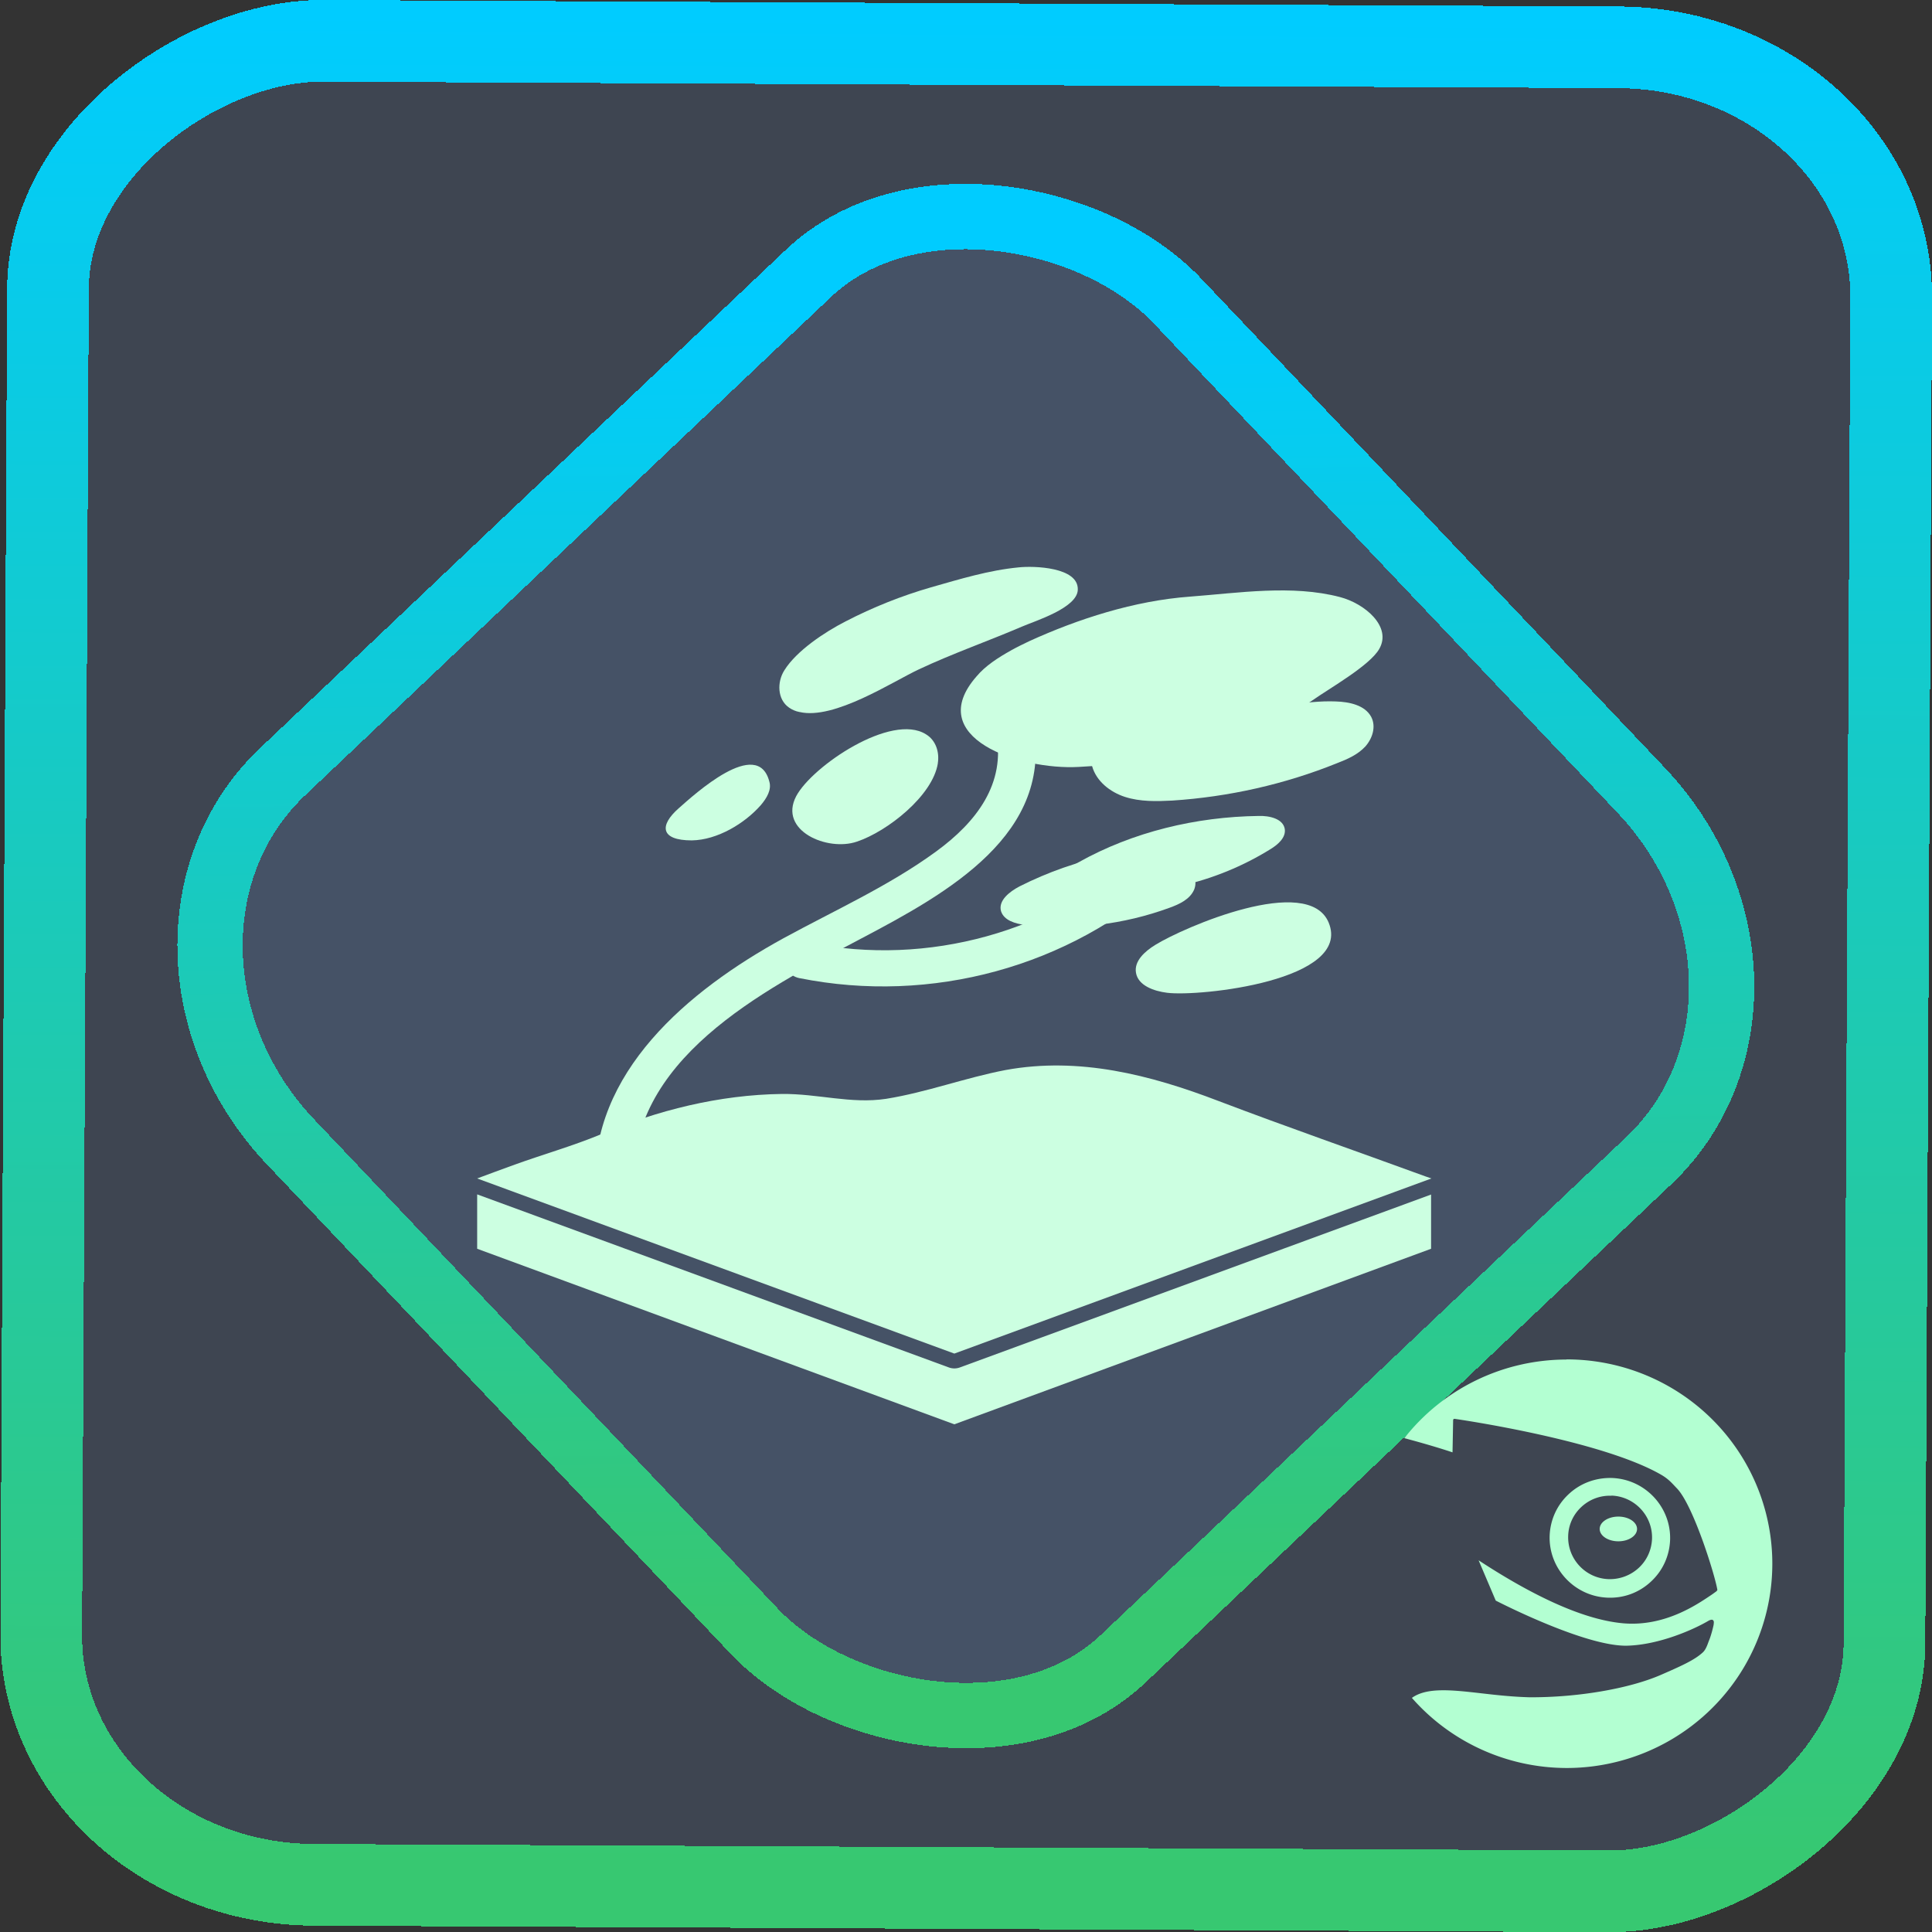<?xml version="1.0" encoding="UTF-8" standalone="no"?>
<svg
   xmlns:dc="http://purl.org/dc/elements/1.1/"
   xmlns:cc="http://creativecommons.org/ns#"
   xmlns:rdf="http://www.w3.org/1999/02/22-rdf-syntax-ns#"
   xmlns:svg="http://www.w3.org/2000/svg"
   xmlns="http://www.w3.org/2000/svg"
   xmlns:xlink="http://www.w3.org/1999/xlink"
   xmlns:sodipodi="http://sodipodi.sourceforge.net/DTD/sodipodi-0.dtd"
   xmlns:inkscape="http://www.inkscape.org/namespaces/inkscape"
   width="47.286"
   height="47.286"
   version="1.1"
   viewBox="0 0 12.511 12.511"
   id="svg12"
   sodipodi:docname="pattern-sway-openSUSE.svg"
   inkscape:version="1.0.1 (3bc2e813f5, 2020-09-07)">
  <rect x="0" y="0" width="12.511" height="12.511" fill="#333333" stroke="none"/>
  <style
     id="style873"></style>
  <defs
     id="defs16">
    <linearGradient
       id="c"
       y1="523.8"
       x1="403.57"
       y2="536.8"
       x2="416.57"
       gradientUnits="userSpaceOnUse"
       gradientTransform="matrix(0.345,0,0,0.345,-134.804,-174.633)">
      <stop
         stop-color="#292c2f"
         id="stop1568" />
      <stop
         offset="1"
         stop-opacity="0"
         id="stop1570" />
    </linearGradient>
    <linearGradient
       xlink:href="#b-2"
       id="linearGradient4189"
       x1="14.369"
       y1="22.522"
       x2="26.522"
       y2="22.522"
       gradientUnits="userSpaceOnUse" />
    <linearGradient
       x1="36"
       gradientUnits="userSpaceOnUse"
       x2="14"
       y2="12"
       y1="44"
       id="b-2">
      <stop
         style="stop-color:#bfc9c9;stop-opacity:1"
         stop-color="#536161"
         id="stop1579" />
      <stop
         style="stop-color:#fbfbfb;stop-opacity:1"
         stop-color="#f4f5f5"
         offset="1"
         id="stop1581" />
    </linearGradient>
    <linearGradient
       xlink:href="#b-2"
       id="linearGradient4428"
       gradientUnits="userSpaceOnUse"
       x1="31.586"
       y1="36.345"
       x2="1.203"
       y2="6.723" />
    <linearGradient
       xlink:href="#b-2"
       id="linearGradient4189-3"
       x1="14.369"
       y1="22.522"
       x2="26.522"
       y2="22.522"
       gradientUnits="userSpaceOnUse"
       gradientTransform="translate(20.842,61.554)" />
    <linearGradient
       xlink:href="#b-2"
       id="linearGradient4428-5"
       gradientUnits="userSpaceOnUse"
       x1="31.586"
       y1="36.345"
       x2="1.203"
       y2="6.723"
       gradientTransform="translate(20.842,61.554)" />
    <linearGradient
       xlink:href="#b-2"
       id="linearGradient4189-3-3"
       x1="14.369"
       y1="22.522"
       x2="26.522"
       y2="22.522"
       gradientUnits="userSpaceOnUse"
       gradientTransform="translate(4.377,4.421)" />
    <linearGradient
       xlink:href="#b-2"
       id="linearGradient4428-5-5"
       gradientUnits="userSpaceOnUse"
       x1="31.586"
       y1="36.345"
       x2="1.203"
       y2="6.723"
       gradientTransform="translate(4.377,4.421)" />
    <linearGradient
       inkscape:collect="always"
       xlink:href="#linearGradient14"
       id="linearGradient15"
       x1="-9.685"
       y1="45.161"
       x2="11.988"
       y2="21.735"
       gradientUnits="userSpaceOnUse"
       gradientTransform="scale(0.265)" />
    <linearGradient
       id="linearGradient14"
       inkscape:collect="always">
      <stop
         style="stop-color:#37c871;stop-opacity:1"
         offset="0"
         id="stop12" />
      <stop
         style="stop-color:#00ccff;stop-opacity:1"
         offset="1"
         id="stop13" />
    </linearGradient>
    <filter
       id="filter2917-3"
       x="-0.962"
       y="-0.667"
       width="2.924"
       height="2.335"
       color-interpolation-filters="sRGB">
      <feGaussianBlur
         stdDeviation="0.287"
         id="feGaussianBlur732-5" />
    </filter>
    <filter
       id="filter1"
       x="-0.962"
       y="-0.667"
       width="2.924"
       height="2.335"
       color-interpolation-filters="sRGB">
      <feGaussianBlur
         stdDeviation="0.287"
         id="feGaussianBlur1" />
    </filter>
    <filter
       id="filter2"
       x="-0.962"
       y="-0.667"
       width="2.924"
       height="2.335"
       color-interpolation-filters="sRGB">
      <feGaussianBlur
         stdDeviation="0.287"
         id="feGaussianBlur2" />
    </filter>
    <linearGradient
       inkscape:collect="always"
       xlink:href="#linearGradient14"
       id="linearGradient881"
       x1="-12.026"
       y1="6.117"
       x2="-0.085"
       y2="6.117"
       gradientUnits="userSpaceOnUse" />
  </defs>
  <sodipodi:namedview
     id="namedview14"
     pagecolor="#000000"
     bordercolor="#666666"
     borderopacity="1.0"
     inkscape:showpageshadow="2"
     inkscape:pageopacity="0.0"
     inkscape:pagecheckerboard="0"
     inkscape:deskcolor="#d1d1d1"
     showgrid="false"
     inkscape:zoom="6.2611141"
     inkscape:cx="23.845543"
     inkscape:cy="54.335026"
     inkscape:window-width="1920"
     inkscape:window-height="988"
     inkscape:window-x="0"
     inkscape:window-y="0"
     inkscape:window-maximized="1"
     inkscape:current-layer="svg12"
     inkscape:document-rotation="0">
    <inkscape:grid
       type="xygrid"
       id="grid244"
       originx="9.959"
       originy="-31.579"
       spacingy="1"
       spacingx="1"
       units="px"
       visible="false" />
  </sodipodi:namedview>
  <rect
     x="-12.195"
     y="0.32"
     width="11.941"
     height="11.936"
     rx="1.612"
     shape-rendering="crispEdges"
     id="rect5-6-7-3"
     ry="1.774"
     transform="matrix(0.005,-1,1,0.005,0,0)"
     style="fill:#80b3ff;fill-opacity:0.15;stroke:url(#linearGradient881);stroke-width:0.529;stroke-miterlimit:4;stroke-dasharray:none;stroke-opacity:1" />
  <rect
     x="-3.72"
     y="4.885"
     width="7.913"
     height="7.912"
     rx="1.612"
     shape-rendering="crispEdges"
     id="rect5-6-6-6-6"
     style="fill:#80b3ff;fill-opacity:0.122;stroke:url(#linearGradient15);stroke-width:0.423;stroke-opacity:1;stroke-miterlimit:4;stroke-dasharray:none"
     ry="1.774"
     transform="matrix(0.726,-0.688,0.688,0.726,0,0)" />
  <g
     fill="#070c0f"
     stroke-width="0.084"
     id="g45-1"
     transform="matrix(0.36,0,0,0.347,0.57,0.895)"
     style="fill:#ccffe1;fill-opacity:1">
    <path
       d="m 23.151,19.503 -7.568,0.676 -7.566,-0.675 7.566,2.881 z M 7,19.71 v 1.015 l 8.583,3.276 8.576,-3.276 v -1.012 l -8.477,3.227 a 0.277,0.277 0 0 1 -0.197,0 z"
       id="path21-2"
       style="fill:#ccffe1;fill-opacity:1;stroke-width:0.084" />
    <path
       d="M 15.583,22.681 7,19.413 c 0,0 0.569,-0.22 0.675,-0.258 0.508,-0.19 1.046,-0.349 1.539,-0.561 1.024,-0.455 2.146,-0.743 3.268,-0.758 0.644,-0.007 1.244,0.19 1.873,0.091 0.728,-0.121 1.425,-0.394 2.153,-0.538 1.319,-0.25 2.601,0.091 3.821,0.576 1.251,0.493 2.472,0.933 3.73,1.41 0.038,0.015 0.068,0.023 0.106,0.038 z"
       id="path23-7"
       style="fill:#ccffe1;fill-opacity:1;stroke-width:0.084" />
    <path
       d="m 9.813,19.58 c -0.106,-2.381 2.305,-3.662 4.087,-4.64 1.554,-0.849 3.495,-1.956 3.094,-4.026 -0.083,-0.432 -0.743,-0.25 -0.66,0.182 0.182,0.948 -0.356,1.668 -1.077,2.214 -0.849,0.644 -1.827,1.099 -2.752,1.623 -1.706,0.971 -3.473,2.502 -3.382,4.648 0.023,0.44 0.705,0.44 0.69,0 z"
       id="path25-0"
       style="fill:#ccffe1;fill-opacity:1;stroke-width:0.084" />
    <path
       d="m 12.8,15.675 c 2.366,0.493 4.86,-0.212 6.612,-1.88 0.318,-0.303 -0.167,-0.789 -0.485,-0.485 -1.562,1.501 -3.821,2.153 -5.944,1.706 -0.425,-0.083 -0.614,0.569 -0.182,0.66 z"
       id="path27-9"
       style="fill:#ccffe1;fill-opacity:1;stroke-width:0.084" />
    <path
       d="m 12.8,10.708 c 0.622,0.152 1.676,-0.569 2.146,-0.796 0.607,-0.296 1.236,-0.523 1.85,-0.796 0.235,-0.106 1.001,-0.349 1.008,-0.69 0.015,-0.425 -0.796,-0.447 -1.062,-0.417 -0.538,0.053 -1.062,0.22 -1.577,0.372 -0.531,0.159 -1.046,0.372 -1.539,0.637 -0.372,0.197 -0.88,0.546 -1.099,0.91 -0.136,0.22 -0.129,0.546 0.083,0.698 0.053,0.038 0.114,0.068 0.19,0.083 z"
       id="path29-3"
       style="fill:#ccffe1;fill-opacity:1;stroke-width:0.084" />
    <path
       d="m 16.607,9.556 c 0.106,-0.061 0.212,-0.114 0.318,-0.167 0.88,-0.417 1.895,-0.758 2.896,-0.834 0.872,-0.068 1.835,-0.227 2.699,0.008 0.447,0.121 0.94,0.553 0.705,0.971 -0.174,0.311 -0.887,0.728 -1.198,0.955 -1.145,0.811 -2.745,1.168 -4.208,1.244 -1.062,0.061 -2.805,-0.546 -1.835,-1.691 0.159,-0.197 0.387,-0.349 0.622,-0.485 z"
       id="path31-6"
       style="fill:#ccffe1;fill-opacity:1;stroke-width:0.084" />
    <path
       d="m 22.445,10.511 c 0.243,0.008 0.523,0.068 0.637,0.288 0.091,0.182 0.023,0.402 -0.106,0.553 -0.136,0.152 -0.318,0.235 -0.508,0.311 -0.94,0.394 -1.949,0.629 -2.965,0.698 -0.281,0.015 -0.576,0.023 -0.849,-0.068 -0.273,-0.091 -0.516,-0.296 -0.591,-0.569 -0.167,-0.629 1.213,-0.834 1.585,-0.902 0.372,-0.068 0.743,-0.114 1.115,-0.129 0.561,-0.038 1.107,-0.205 1.683,-0.182 z"
       id="path33-0"
       style="fill:#ccffe1;fill-opacity:1;stroke-width:0.084" />
    <path
       d="m 22.316,14.636 c -0.372,-0.917 -2.608,0.091 -3.116,0.417 -0.19,0.121 -0.387,0.303 -0.349,0.523 0.038,0.235 0.318,0.341 0.561,0.372 0.584,0.076 3.336,-0.227 2.904,-1.312 z"
       id="path35-6"
       style="fill:#ccffe1;fill-opacity:1;stroke-width:0.084" />
    <path
       d="m 15.287,11.664 c -0.091,0.607 -0.91,1.274 -1.456,1.463 -0.531,0.19 -1.418,-0.205 -1.092,-0.849 0.288,-0.561 1.714,-1.562 2.335,-1.153 0.182,0.114 0.243,0.341 0.212,0.538 z"
       id="path37-2"
       style="fill:#ccffe1;fill-opacity:1;stroke-width:0.084" />
    <path
       d="m 16.864,14.681 c 0.872,0.106 1.767,-0.007 2.586,-0.318 0.182,-0.068 0.372,-0.159 0.447,-0.341 0.053,-0.136 0.015,-0.303 -0.091,-0.402 -0.106,-0.099 -0.273,-0.129 -0.402,-0.068 -0.243,-0.265 -0.667,-0.243 -1.024,-0.174 -0.561,0.114 -1.115,0.318 -1.623,0.584 -0.182,0.099 -0.387,0.265 -0.334,0.463 0.053,0.174 0.258,0.235 0.44,0.258 z"
       id="path39-6"
       style="fill:#ccffe1;fill-opacity:1;stroke-width:0.084" />
    <path
       d="m 17.873,13.976 c 1.153,0.258 2.419,-0.076 3.404,-0.713 0.129,-0.083 0.273,-0.212 0.25,-0.372 -0.03,-0.19 -0.273,-0.25 -0.47,-0.243 -1.122,0.015 -2.26,0.296 -3.238,0.864 -0.114,0.061 -0.235,0.167 -0.205,0.288 0.038,0.106 0.159,0.152 0.258,0.174 z"
       id="path41-1"
       style="fill:#ccffe1;fill-opacity:1;stroke-width:0.084" />
    <path
       d="m 12.103,12.445 c 0.106,-0.129 0.197,-0.288 0.152,-0.44 -0.212,-0.842 -1.357,0.25 -1.63,0.5 -0.349,0.318 -0.334,0.599 0.235,0.599 0.463,-0.007 0.955,-0.318 1.244,-0.66 z"
       id="path43-8"
       style="fill:#ccffe1;fill-opacity:1;stroke-width:0.084" />
  </g>
  <path
     d="M 10.142,8.804 A 1.332,1.323 0 0 0 9.094,9.313 c 0.162,0.043 0.277,0.08 0.312,0.092 7.009e-4,-0.021 0.004,-0.209 0.004,-0.209 0,0 2.338e-4,-0.004 0.003,-0.006 0.003,-0.003 0.007,-0.002 0.007,-0.002 0.043,0.006 0.955,0.14 1.339,0.363 0.048,0.028 0.071,0.057 0.1,0.087 0.106,0.109 0.247,0.563 0.262,0.657 7.03e-4,0.004 -0.005,0.007 -0.005,0.009 h -4.1e-5 c -0.011,0.008 -0.023,0.017 -0.035,0.025 -0.091,0.061 -0.3,0.206 -0.569,0.183 -0.241,-0.021 -0.557,-0.159 -0.937,-0.408 0.037,0.087 0.074,0.174 0.111,0.261 0.055,0.028 0.587,0.297 0.849,0.292 0.211,-0.005 0.437,-0.107 0.528,-0.161 0,0 0.02,-0.012 0.029,-0.005 0.009,0.007 0.006,0.018 0.005,0.03 -0.005,0.026 -0.018,0.073 -0.027,0.095 l -0.007,0.018 c -0.01,0.028 -0.02,0.053 -0.039,0.069 -0.053,0.048 -0.138,0.086 -0.271,0.144 -0.206,0.089 -0.54,0.146 -0.85,0.144 -0.111,-0.003 -0.218,-0.015 -0.313,-0.026 -0.193,-0.022 -0.351,-0.039 -0.447,0.03 a 1.332,1.323 0 0 0 1.002,0.454 1.332,1.323 0 0 0 1.332,-1.323 1.332,1.323 0 0 0 -1.332,-1.323 z m 0.297,0.767 c -0.104,-0.003 -0.204,0.033 -0.28,0.104 -0.076,0.07 -0.12,0.166 -0.124,0.27 -0.007,0.213 0.162,0.393 0.376,0.401 0.105,0.004 0.204,-0.033 0.28,-0.104 0.076,-0.07 0.12,-0.166 0.124,-0.27 0.007,-0.213 -0.162,-0.393 -0.376,-0.401 z m -0.004,0.114 c 0.15,0.005 0.268,0.131 0.263,0.28 -0.003,0.072 -0.033,0.139 -0.086,0.188 -0.053,0.049 -0.123,0.075 -0.195,0.073 -0.15,-0.005 -0.267,-0.131 -0.262,-0.28 0.002,-0.072 0.033,-0.139 0.086,-0.188 0.053,-0.049 0.122,-0.075 0.195,-0.072 z m 0.045,0.136 c -0.067,0 -0.121,0.036 -0.121,0.08 0,0.044 0.054,0.08 0.121,0.08 0.067,0 0.121,-0.036 0.121,-0.08 0,-0.044 -0.054,-0.08 -0.121,-0.08 z"
     id="path51-7"
     style="fill:#b3ffd2;fill-opacity:1;stroke-width:0.215" />
</svg>
